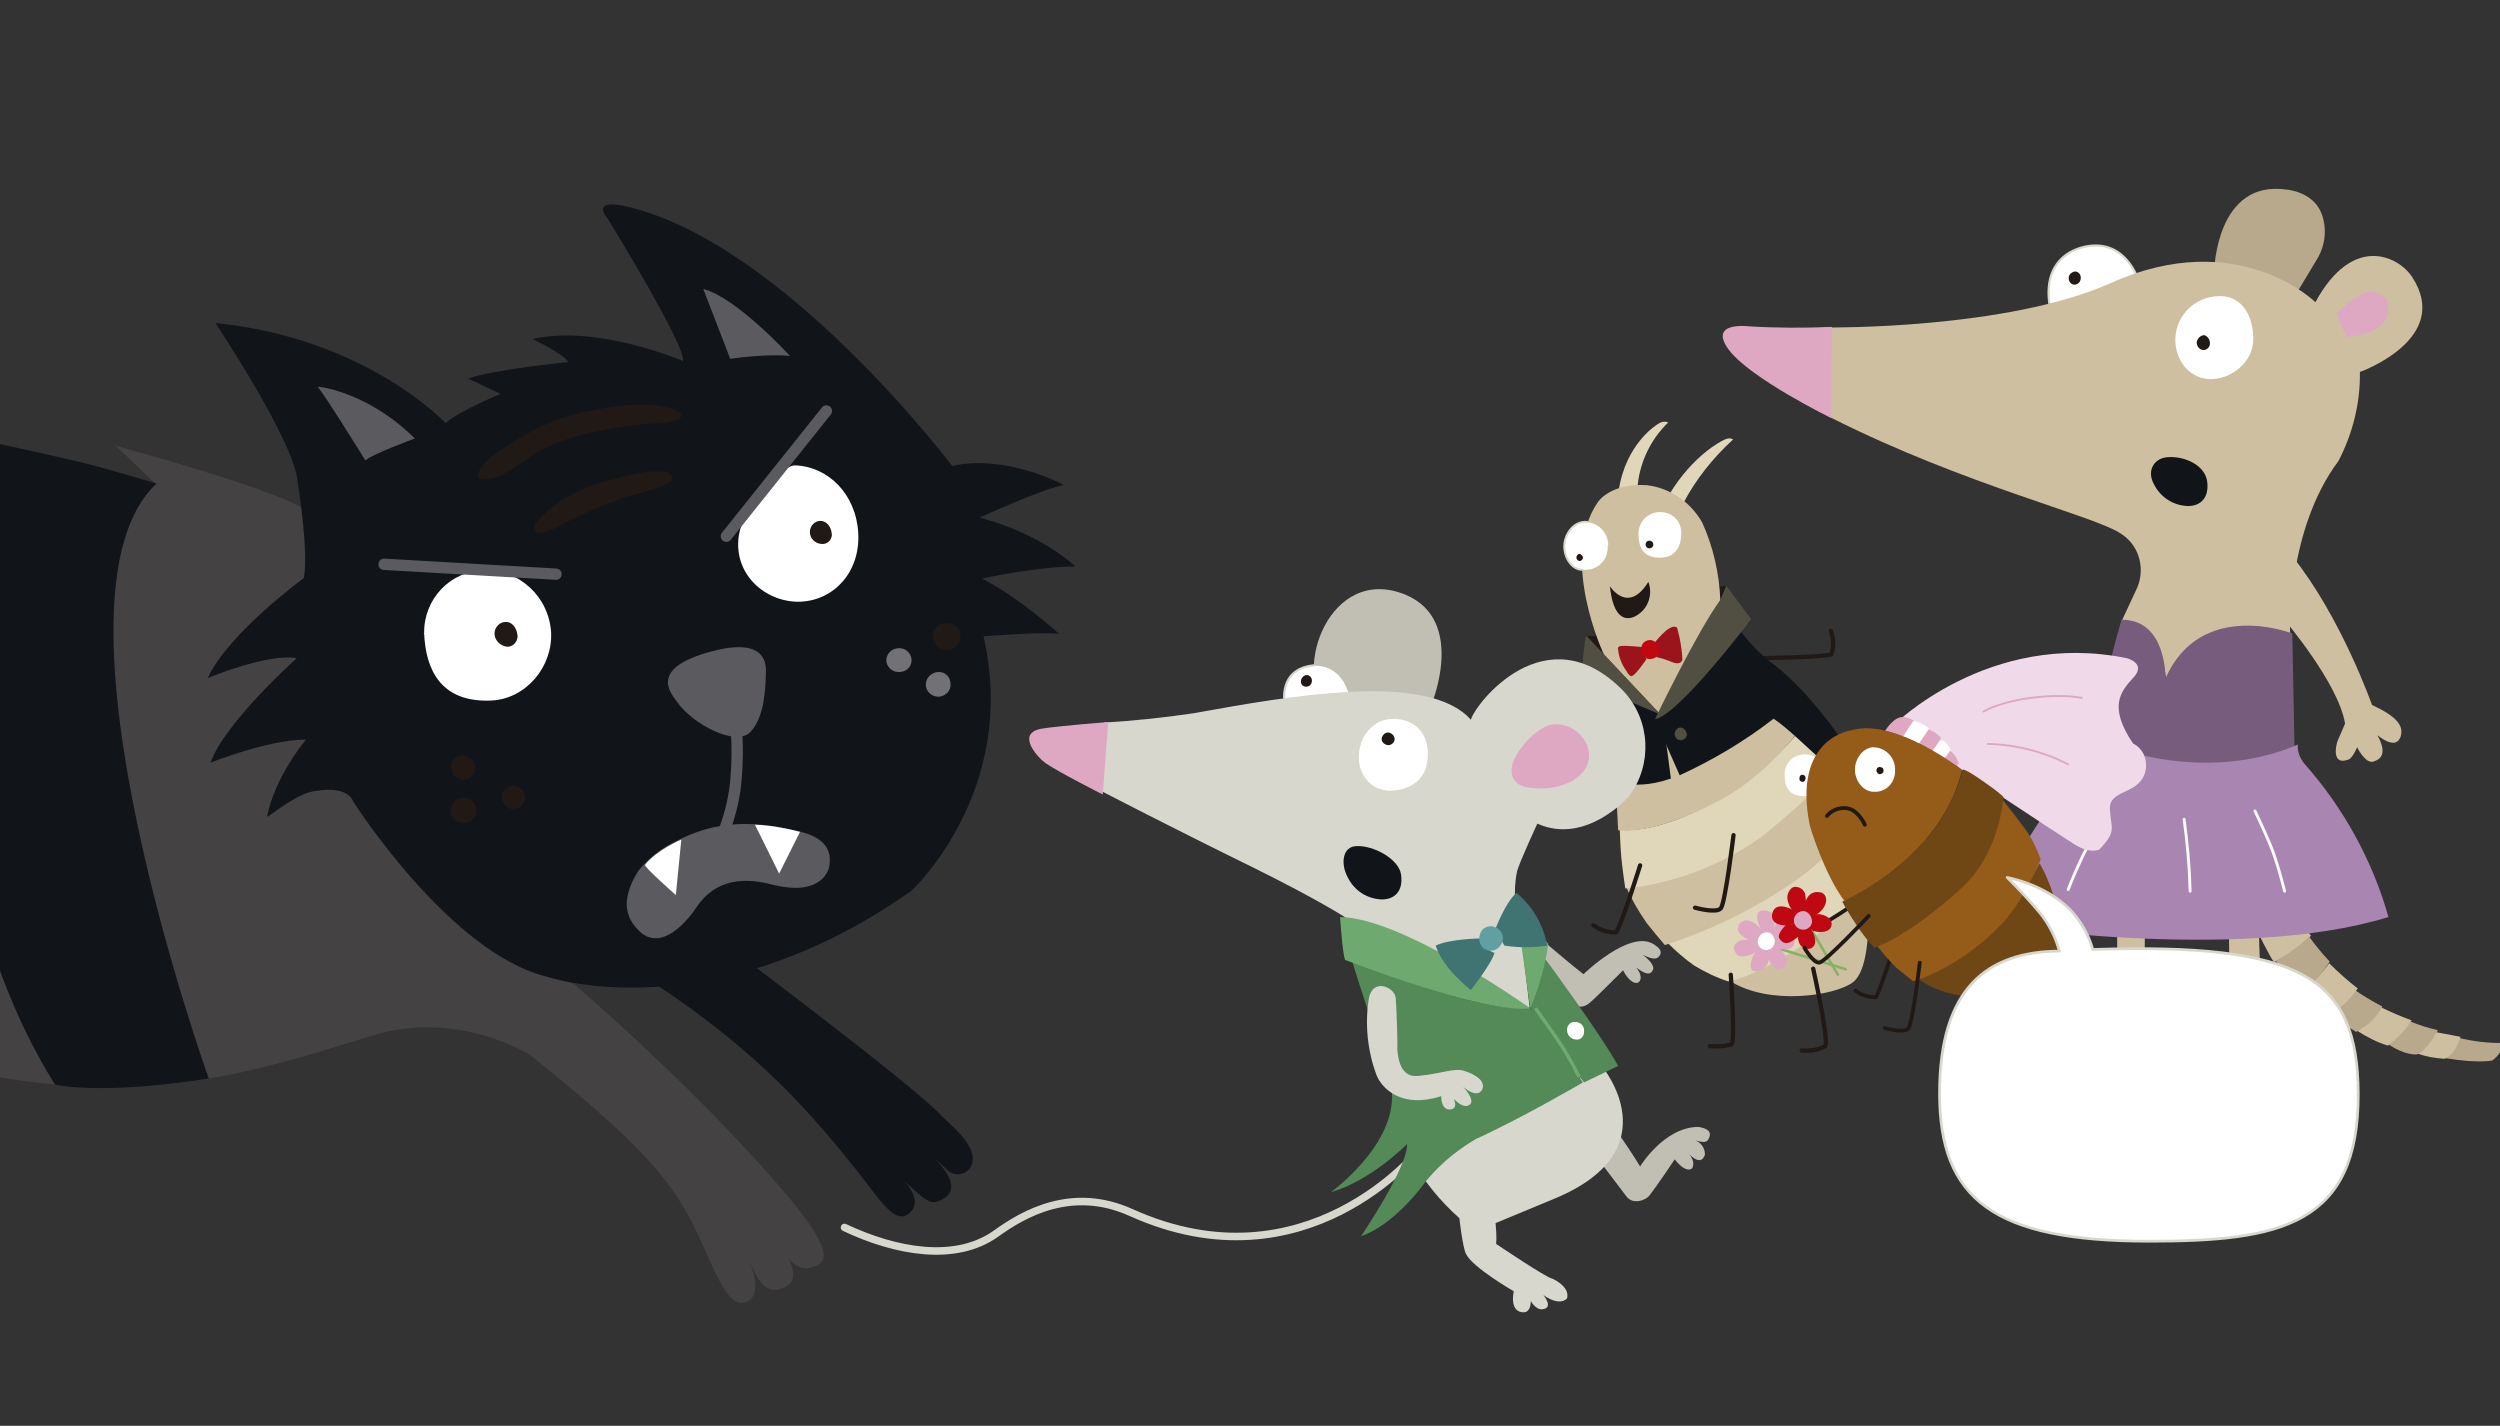<?xml version="1.0" encoding="utf-8"?>
<!-- Generator: Adobe Illustrator 26.2.1, SVG Export Plug-In . SVG Version: 6.00 Build 0)  -->
<svg version="1.1" id="Capa_1" xmlns="http://www.w3.org/2000/svg" xmlns:xlink="http://www.w3.org/1999/xlink" x="0px" y="0px"
	 viewBox="0 0 455 259.5" style="enable-background:new 0 0 455 259.5;" xml:space="preserve">
<rect x="0" y="0" width="455" height="259.5" fill="#333333" stroke="none"/>
<style type="text/css">
	.st0{fill:#E0D6B9;}
	.st1{fill:#CDBF9F;}
	.st2{fill:none;stroke:#211915;stroke-width:0.78;stroke-linecap:round;}
	.st3{fill:#211915;}
	.st4{fill:#111419;}
	.st5{fill:#504F41;}
	.st6{fill:#FFFFFF;}
	.st7{fill:none;stroke:#D7D7CE;stroke-width:0.36;stroke-linecap:round;}
	.st8{fill:#9C141B;}
	.st9{fill:#BF0811;}
	.st10{fill:#444242;}
	.st11{fill:#5B5B5F;}
	.st12{fill:none;stroke:#5B5B5F;stroke-width:2.06;stroke-linecap:round;stroke-miterlimit:10;}
	.st13{fill:#727176;}
	.st14{fill:#B8A98D;}
	.st15{fill:none;stroke:#D7D7CE;stroke-width:0.4;}
	.st16{fill:#775C7D;}
	.st17{fill:#A886B1;}
	.st18{fill:#DEA8C3;}
	.st19{fill:none;stroke:#FBFAFB;stroke-width:0.53;stroke-linecap:round;}
	.st20{fill:none;stroke:#211915;stroke-width:0.7;stroke-linecap:round;}
	.st21{fill:none;stroke:#85B266;stroke-width:0.48;stroke-linecap:round;stroke-miterlimit:10;}
	.st22{fill:#F0DAE9;}
	.st23{fill:#6F4714;}
	.st24{fill:#945B19;}
	.st25{fill:none;stroke:#DEA8C3;stroke-width:0.35;stroke-linecap:round;}
	.st26{fill:none;stroke:#D7D7CE;stroke-width:1.37;stroke-linecap:round;stroke-miterlimit:10;}
	.st27{fill:#C1BFB3;}
	.st28{fill:none;stroke:#D7D7CE;stroke-width:0.4;stroke-linecap:round;}
	.st29{fill:#D7D7CE;}
	.st30{fill:#538A58;}
	.st31{fill:#6EAA6F;}
	.st32{fill:none;stroke:#6EAA6F;stroke-width:0.64;stroke-linecap:round;}
	.st33{fill:#3F7473;}
	.st34{fill:#61A0A2;}
	.st35{fill:none;stroke:#D7D7CE;stroke-width:0.5;stroke-linecap:round;stroke-linejoin:round;}
</style>
<g id="Capa_2_00000061454263041197814350000000000689084193258936_">
	<g id="Capa_1-2">
		<g>
			<g>
				<path class="st0" d="M294.6,89.3c1-0.6,2.3-0.7,3.4-0.3c0.3-4.6,2.3-8.9,5.6-12.1c0,0-0.8-0.5-1.9,0.3
					C301.7,77.2,295.9,80.6,294.6,89.3"/>
				<path class="st0" d="M303.8,90l2.5,1.7c2.3-4.4,5.4-8.3,9.1-11.7c0,0-0.5-0.6-1.9,0.2C313.5,80.2,308.2,82.7,303.8,90"/>
				<path class="st1" d="M314.8,178.5c7.2,4.6,19.2,2.7,22.4,0.3c4.2-3.1,2.6-19.1,2.6-19.1c-3.2,3.9-6.6,7.5-10.4,10.9
					C324.5,174.8,314.8,178.5,314.8,178.5"/>
				<path class="st0" d="M314.5,178.6c0,0,5-0.5,15.3-7.8c4.2-3,7.7-6.9,10.4-11.3c0.1-2.4-0.1-4.8-0.6-7.1
					c-0.3-1.9-0.9-3.8-1.6-5.6c0,0-5.5,9.9-13.5,14.8c-6.7,4-13.7,7.3-21,10c1.5,1.5,3.1,2.9,4.8,4.1
					C310.3,176.9,312.3,177.9,314.5,178.6"/>
				<path class="st1" d="M303,172c8.1-2.6,15.7-6.3,22.7-11c9.8-6.5,13.1-13.4,13.1-13.4c-0.5-1.9-1.3-3.7-2.1-5.5
					c-2.4-4-2.3-2.5-2.3-2.5s-8.1,8.6-16.5,14.1c-9.7,6.4-21.9,7.8-21.9,7.8c1,2.3,2.3,4.5,3.7,6.5C300.8,169.4,301.9,170.7,303,172
					"/>
				<path class="st0" d="M295.8,161.7c8.9-0.9,17.5-4.2,24.8-9.4c4.9-3.9,9.6-8.1,13.8-12.7l-7.3-6.1c-4.2,5-9.3,9.2-15,12.4
					c-11,6.2-17.3,5.1-17.3,5.1s0.1,3.3,0.3,5.3S295.8,161.7,295.8,161.7"/>
				<path class="st2" d="M298.5,157.5c0,0-3.5,11.2-4.4,12.2c-1.5,0-2.9-0.4-4.1-1.3"/>
				<path class="st2" d="M320.4,119.8c0,0,11.8-0.2,12.9-0.7c0.5-1.4,0.4-2.9-0.1-4.3"/>
				<path class="st2" d="M315,177.4c0,0,0.8,11.5,0.2,12.6c-1.2,0.6-4,0.4-4,0.4"/>
				<path class="st2" d="M330,176.3c0,0,2.9,13,2.2,14.1c-1.3,0.7-2.8,0.9-4.3,0.8"/>
				<path class="st2" d="M315.5,152c0,0-1.5,12.3-2.3,13.3s-4.7-0.1-4.7-0.1"/>
				<polygon class="st3" points="313,109.9 314.2,106.6 312.8,106.8 				"/>
				<polygon class="st3" points="288.7,115.7 291.1,115.8 292.1,119.4 				"/>
				<path class="st1" d="M294.5,151.1c0,0,6.1,1.2,18.6-5.5c8.2-4.4,14-12.2,14-12.2l-6.8-7.3c0,0-4.4-0.2-14,5.2
					c-10.5,5.9-12.5,5.9-12.5,5.9L294.5,151.1z"/>
				<path class="st4" d="M301.2,130.9l4.5,10.2c6.1-2.8,11.8-6.2,17.1-10.3c5.3,3.6,12.4,12.5,19,14.2c0,0-9.6-17.4-19.7-24.6
					c-2.1-1.7-3.9-3.6-5.5-5.8C316.8,114.5,304.7,130,301.2,130.9"/>
				<path class="st4" d="M291.1,125.2c0,0,1.1,13.3,1.3,15.9c0,0,3.5,3.4,11.7,0.6l-0.8-6.1l-1.6-6L291.1,125.2z"/>
				<path class="st1" d="M291.9,119.1c0,0-8.2-17.4-1.1-27.7c0,0,2.2-3.5,8.9-3.1c4.3,0.5,8,3.1,10.1,6.8c2,4.4,3.1,9.2,3.3,14.1
					L302,129.9L291.9,119.1z"/>
				<path class="st5" d="M307,133.8c-0.1,0.6-0.7,1-1.3,0.9c-0.6-0.1-1-0.7-0.9-1.3c0.1-0.6,0.6-1,1.1-1
					C306.5,132.5,307,133.1,307,133.8"/>
				<path class="st6" d="M292.6,99.5c0.1,2.2-1.6,4.1-3.8,4.2c-0.1,0-0.3,0-0.4,0c-1.9,0-3.6-2.1-3.6-4.3s1.6-4.3,3.6-4.4
					c2.4,0,4.3,1.9,4.3,4.2C292.6,99.3,292.6,99.4,292.6,99.5"/>
				<path class="st6" d="M288,103.7c-1.9,0-3.3-2.1-3.3-4.3s1.8-4.7,4.2-4.4"/>
				<path class="st7" d="M288,103.7c-1.9,0-3.3-2.1-3.3-4.3s1.8-4.7,4.2-4.4"/>
				<path class="st6" d="M306,97c0,2.1-0.8,4.5-3.9,4.5c-3.3,0-3.9-2.2-3.9-4.4c0-2.2,1.8-3.9,3.9-3.9c0,0,0.1,0,0.1,0
					C304.4,93.2,306,94.9,306,97C306,97,306,97,306,97"/>
				<path class="st3" d="M293,106.7c0,0,3.3,5.2,7-0.8c0.8,2.1,0.1,4.6-1.8,5.9C298.2,111.8,293.9,115.3,293,106.7"/>
				<path class="st5" d="M288.7,115.7l13.6,14.4l-14.6-6.2C287.8,123.8,288.2,117.3,288.7,115.7"/>
				<path class="st5" d="M314.2,106.6l4.5,6.1c0,0-13.1,17.4-17.5,18.2c0,0,7.8-16.2,11.9-21.7C313.1,109.1,313.6,108.1,314.2,106.6
					"/>
				<path class="st8" d="M299.2,117.8H299H299.2c0,0-3.5-0.4-4.4-0.2c0,0-0.5,0.2-0.3,0.6c0.1,1.4,0.7,2.8,1.5,3.9
					c0.7,1.3,1.1,0.9,1.1,0.9c0.8-0.4,2.6-3.1,2.6-3.1C299.2,119.7,299.2,117.8,299.2,117.8"/>
				<path class="st8" d="M306.2,120c-0.1-1.9-0.4-3.7-0.9-5.5c0-0.3-0.3-0.4-0.3-0.4c-1.4-0.5-4.1,3.2-4.1,3.2l0.6-0.2
					c1.1,2.2-0.5,2.5,0,2.5c0.9,0.2,1.9,0.5,2.8,0.9C306.1,121.2,306.2,120,306.2,120"/>
				<path class="st3" d="M288.1,101.5c0,0.3-0.3,0.6-0.6,0.6c-0.3,0-0.6-0.3-0.6-0.6l0,0c0-0.4,0.3-0.7,0.6-0.7
					C287.8,100.9,288.1,101.2,288.1,101.5"/>
				<path class="st3" d="M300.9,99.1c0,0.4-0.3,0.7-0.7,0.7s-0.7-0.3-0.7-0.7c0,0,0,0,0,0c0-0.4,0.3-0.7,0.7-0.7
					S300.9,98.7,300.9,99.1C300.9,99.1,300.9,99.1,300.9,99.1"/>
				<path class="st9" d="M298.7,117.9c0.1-0.9,0.9-1.5,1.8-1.4c0.1,0,0.2,0,0.3,0.1c0.9,0.3,1.4,1.2,1.2,2.1s-1.2,1.4-2.1,1.2
					c-0.1,0-0.2-0.1-0.4-0.2C298.9,119.4,298.5,118.6,298.7,117.9"/>
				<path class="st4" d="M135.6,174.6c0,0,30.7,23,35.9,28.6c1.4,1.5,7.2,5.9,5.1,9.3c-0.9,1.3-2.6,1.6-3.9,0.7c0,0,0,0,0,0
					l-4.1-3.8c0,0,7.8,6.4,2.9,8.9c-2.3,1.2-2.8,0.4-8.4-4.7c0,0,5.6,4.3,2.4,7.2c-2.7,2.4-5.7-3-9.9-8.2
					c-7.9-9.8-17.2-20.8-36-33.3L135.6,174.6z"/>
				<path class="st10" d="M-92.5,120c0,0,1.9-24.7,46.2-34.3c-3.3-2.3-6.9-4-10.8-4.8c0,0,16.9-3.8,41.3,0.4l-8.6-4.9
					c0,0,29.4,4.3,52.8,11.7L21,81.1c0,0,33.4,9.1,34.7,12.1s33.8,77.7,33.8,77.7l15.2,8.4c0,0,21.8,18.6,37.9,37.5
					c2.4,2.8,9.6,11.2,6.6,13.2c-4.5,2.9-6.9-2.9-6.9-2.9s3.9,5.1,1,6.9c-3.8,2.3-5.2-0.9-6.8-4.2c0,0,2.6,6.2-0.8,7.2
					c-2.1,0.6-3.7-1.2-6.6-7.7c-5.4-12.3-8.2-17.7-32.5-37.2c0,0-13.1-8.5-28.9-3.6c-34,10.5-57,18-129.5-11.3
					c0,0-20.9,18.7-45.1,25c0,0-26.1,4.9-43.7-5.1c-3.1-1.8-2.6-6.5,0.6-6.1c1,0.2,2,0.4,3,0.7c-1-0.5-1.9-1.1-2.7-1.9
					c-1.6-1.5-2.2-2.7-1.1-4s2.1-1.6,6.4,0c-1.1-0.7-2.1-1.5-2.9-2.4c-0.6-0.8-0.4-4,3.4-2.1c2.3,1.5,4.6,3.1,6.7,4.8
					c0,0,15.6,3.4,26.9-0.4c0,0,18-4.9,27.8-16.5C-82.7,169.2-102,153.1-92.5,120"/>
				<path class="st4" d="M173.3,84.8c0,0-30.9-40.9-59.6-47.3c0,0-6.2-1.5-3.1,2.3c0,0,14.3,23.2,13.7,25.9c0,0-15.6-6.7-27.4-4
					c0,0,5.9,2.8,6.5,4.2c0,0-13.4,1.3-18.2,3l5.9,2.8c0,0-7.4,3-10,5.3c0,0-14.5-15.5-41.9-18.2c0,0,14.6,21.8,15,29.1
					c0,0,2,12.3,1.1,17.3c0,0-13.7,10-17.5,18.2c0,0,11.1-4.6,16.2-3.6c0,0-13,11.6-15.7,19c0,0,10.6-4.2,17.4-4.2
					c0,0-5.7,6.7-7.1,14.1c4.1-2.9,6.6-4.6,9.3-4.8c0,0,5.2-1,6.4,2c0,0,17.6,27.7,35.4,31.9c0,0,29.7,10.1,66.2-15.7
					c0,0,19.6-18.1,13.1-46.3c0,0,11.4-0.9,13.8-0.4c0,0-7.3-6.7-14.1-10.1c0,0,10.1-2.2,17-2.2c0,0-5.8-5.8-17.4-8.9
					c0,0,11.8-5.4,15.3-5.9C193.6,88.2,183.1,82.6,173.3,84.8"/>
				<path class="st11" d="M132.9,65.3c0,0,6.9-1,10.9-0.5c0,0-9.8-10.7-15.8-12.2L132.9,65.3z"/>
				<path class="st11" d="M75.5,79.8c0,0-7.9,2.9-9,4c0,0-7.8-12.6-8.7-13.4C57.8,70.3,66.8,71.2,75.5,79.8"/>
				<path class="st3" d="M112.5,73.9c-8.2,1.2-13.3,2.2-23.5,9.5c0,0-3.5,3.6-1.4,3.8c2.5,0.3,4.5-1,9.1-4.2
					c5.4-3.6,14.4-5.5,23.4-6c0,0,5.2-0.3,3.6-1.9C122.6,74.1,118.1,73.1,112.5,73.9"/>
				<path class="st3" d="M109.7,87.7c0,0,12.3-3.8,12.7-0.7c0.2,1.6-7.4,2.8-10.5,4.2c-3.6,1.3-7.2,2.9-10.6,4.8c0,0-4.9,2.4-4-0.5
					C97.3,95.5,100.5,90.5,109.7,87.7"/>
				<path class="st6" d="M134.4,98c-0.7,7,5.4,11.8,11.4,11.5s10.8-5.4,10.4-12.5s-5.5-12.1-11.5-12.3C142.4,84.6,135,92,134.4,98"
					/>
				<path class="st6" d="M77.2,115.4c0.3,6.2,2.8,12.5,12.2,12.1c6.4-0.3,11.2-6.2,10.9-12.4c-0.4-6.5-5.8-11.5-12.2-11.3
					c-6.2,0.1-11,5.3-10.9,11.4C77.1,115.3,77.1,115.3,77.2,115.4"/>
				<line class="st12" x1="132.2" y1="97.6" x2="150.4" y2="74.8"/>
				<line class="st12" x1="101.2" y1="104.5" x2="69.9" y2="102.7"/>
				<path class="st11" d="M130.5,118.3c3.9-0.9,9.1-1.2,8.9,4.1c-0.1,2.8-0.2,8-2.8,10.8s-10.6-1.4-13.4-5.5
					C121.4,125.4,118.6,121.2,130.5,118.3"/>
				<path class="st11" d="M144.1,151c2.8,0.6,7.8,1.7,6.8,6.8c0,0-0.9,5.4-9.9,3.3c-3.6-0.9-10-2.3-14.3,4.1
					c-1.5,2.3-6.2,8-10.2,4.4c-2-1.9-4.1-5-0.4-11c1.8-2.3,4.1-4.1,6.7-5.4C127.6,150.8,133.5,148.6,144.1,151"/>
				<path class="st6" d="M123,162.9l1-10.1c0,0-4.5,1.9-6.6,4.6C117.1,157.7,123,162.9,123,162.9"/>
				<path class="st6" d="M145.6,151.4c-2.7-0.7-5.4-1.2-8.2-1.3c2.3,4.6,4.4,8.9,4.4,8.9L145.6,151.4z"/>
				<path class="st3" d="M169.8,115.9c0.1,1.4,1.2,2.5,2.6,2.4c1.4-0.1,2.5-1.2,2.4-2.6c0-1.3-1.1-2.3-2.4-2.3c-0.1,0-0.2,0-0.2,0
					c-1.3,0-2.4,1-2.5,2.3C169.7,115.8,169.7,115.9,169.8,115.9"/>
				<path class="st13" d="M161.3,120.1c0,1.2,1,2.2,2.2,2.2c0.1,0,0.1,0,0.2,0c1.2,0,2.2-0.9,2.2-2.1c0-0.1,0-0.2,0-0.3
					c-0.2-1.3-1.4-2.1-2.6-1.9C162.2,118.1,161.4,119,161.3,120.1"/>
				<path class="st13" d="M168.5,124.6c0,1.2,1,2.2,2.3,2.2c0,0,0,0,0.1,0c1.2-0.1,2.2-1.1,2.1-2.3c0-1.2-0.9-2.2-2.1-2.2
					C169.6,122.3,168.5,123.3,168.5,124.6"/>
				<path class="st3" d="M91.3,145.2c0.1,1.2,1.1,2.1,2.2,2.1c1.2-0.1,2.1-1.1,2.1-2.2c-0.1-1.2-1.1-2.1-2.2-2.1
					C92.1,143.1,91.2,144.1,91.3,145.2"/>
				<path class="st3" d="M82.1,139.8c0.1,1.2,1.1,2.2,2.3,2.1c1.2-0.1,2.2-1.1,2.1-2.3c-0.1-1.2-1.1-2.1-2.4-2.1c0,0,0,0-0.1,0
					c-1.1,0-2,1-2,2.1C82.2,139.7,82.2,139.7,82.1,139.8"/>
				<path class="st3" d="M82,147.6c0.1,1.3,1.2,2.3,2.5,2.2c1.3-0.1,2.3-1.2,2.2-2.5c-0.1-1.2-1.1-2.2-2.4-2.2
					C83,145.1,82,146.2,82,147.6"/>
				<path class="st4" d="M28.5,88c0,0-8.2-2.5-14.3-4c-9.5-2.2-14.3-3.2-14.3-3.2S-22.4,145.1,10,197.4c0,0,8.1,2,28-1.1
					C38,196.3,6.4,108.5,28.5,88"/>
				<path class="st12" d="M134.1,133.8c0.1,2.4,0.1,4.9-0.1,7.4c-0.2,3.4-1,6.8-2.2,10"/>
				<path class="st3" d="M90,115.3c0,1.2,1,2.2,2.2,2.4c1,0.1,1.9-0.7,2-1.8c0,0,0-0.1,0-0.1c-0.1-1.6-1.1-2.7-2.2-2.6
					C90.9,113.2,90,114.2,90,115.3"/>
				<path class="st3" d="M147.4,96.8c0,1.2,0.9,2.1,2.1,2.2c1,0.1,1.8-0.6,1.9-1.6c0,0,0-0.1,0-0.1c-0.1-1.5-1-2.5-2.1-2.5
					C148.3,94.8,147.4,95.7,147.4,96.8"/>
				<path class="st1" d="M410.7,169.2c0,0,2.6,5.4,3.2,5.9c2.5-1.2,4.7-2.8,6.7-4.8l-1.4-1.9L410.7,169.2z"/>
				<path class="st14" d="M447.4,188.9c2.7,0.6,5.5,1,8.3,0.9c-0.3,1.3-1,2.4-2.1,3.2c0,0-2.2,0.6-8.5-0.4
					C446.2,191.6,447.1,190.3,447.4,188.9"/>
				<path class="st1" d="M442.8,187.8c-0.6,1.8-3,3.9-3,3.9c1.7,0.6,3.4,0.9,5.1,1c2-0.7,2.9-4,2.9-4
					C445.6,188.3,442.8,187.7,442.8,187.8"/>
				<path class="st14" d="M438.4,185.8c1.7,0.7,3.5,1.3,5.3,1.7c0,0-2,3.8-3.8,4.4c0,0-2.1,0.3-5.3-1.9
					C434.6,190,437.8,187.2,438.4,185.8"/>
				<path class="st1" d="M429,187.6c1.7,1.1,3.6,2.1,5.6,2.7c1.7-1.3,3.2-2.8,4.3-4.6c-1.9-0.7-3.8-1.5-5.6-2.4
					C433.2,183.3,429.8,187.5,429,187.6"/>
				<path class="st14" d="M424.2,184.3c1.4,1.3,2.9,2.5,4.6,3.5c2-1,3.7-2.6,4.8-4.6c-1.7-0.9-3.4-1.9-5-3
					C428.6,180.1,425,184.1,424.2,184.3"/>
				<path class="st1" d="M423.9,175.3c1.6,1.6,3.4,3.2,5.2,4.6c0,0-2.2,3.4-4.9,4.4c0,0-4.5-3.6-5-4.1
					C420.9,178.8,422.6,177.2,423.9,175.3"/>
				<path class="st14" d="M420.3,170.5c1.1,1.6,2.4,3.1,3.7,4.5c0,0-2.6,4.4-5.4,5.4c0,0-3.9-4.9-4.4-5.5
					C416.4,173.7,418.4,172.2,420.3,170.5"/>
				<path class="st14" d="M403,49.1c0,0,0.4-16.4,13.1-14.6c0,0,4.8,0.3,6.4,4.3c1.1,2.9,0.7,6.1-1,8.7l-3.6,6
					C413.6,50.3,408.3,48.7,403,49.1"/>
				<path class="st1" d="M385.3,165.8c0,0,0.2,20.8-0.3,21.6c-0.8,1.4-4,0.7-5,3.1s2.4,3,3.4,2.1l1.3-1.1c0,0-1.2,3,2,3.6
					c1.2,0.1,2.2-0.8,2.3-2c0-0.3,0-0.6-0.1-0.8c0,0,1.4,2.9,3.4,2.1c0,0,3.1-1.3-0.2-5.5c-1.2-3.6-1.8-7.4-1.8-11.2l0.1-12
					L385.3,165.8z"/>
				<path class="st1" d="M405.6,166.1c0,0,0.4,19.2,0,20.2c-0.9,1-1.9,1.9-3,2.7c-0.9,0.7-2.3,3.4-0.9,4.4c0,0,1.7,0.9,2.9-2.2
					c0,0-0.9,3.4,1.9,3.4c0,0,2.3,0.3,2.9-2.9c0,0,0.6,2.6,2.5,2.2c0,0,2.9-1.1,1.7-3.9c-0.6-1.3-2.2-3.3-2-5.4l-0.6-18.6
					L405.6,166.1z"/>
				<path class="st6" d="M389.1,50.8c0,0-2.2-7.1-9.1-6c-3.2,0.5-8.1,2.9-7,10.6c0,0,10.3-0.9,15.3-4.4"/>
				<path class="st15" d="M389.1,50.8c0,0-2.2-7.1-9.1-6c-3.2,0.5-8.1,2.9-7,10.6c0,0,10.3-0.9,15.3-4.4"/>
				<path class="st1" d="M416.8,115.3c0,0-0.7-18.7,8.8-31.4c2.6-5,4-10.6,3.9-16.2c0,0,16.9-6,9.5-17.3c-2.5-3.8-10.8-7.9-17.6,4.6
					c0,0-14-13.9-37.2-3.5c-19,8.5-51.7,8.1-51.7,8.1h-0.6c0,0-10.4,10.6,1.7,16.6c23.9,12,47.2,17.6,52.2,20.8
					c3.4,2,4.7,6.2,3.2,9.9l-2.8,6c0,0,7-0.3,8,10.7C394.2,123.5,400.2,109.7,416.8,115.3"/>
				<path class="st1" d="M415.6,112.6c0,0,10,11.7,11.2,19.1l-1.3,3c-0.4,0.9-1.2,4.8,2,3.5c0.7-0.3,1.5-2.2,1.5-2.2s1.5,3.1,3,2.6
					s2.4-1.6,0.7-4.8c0,0,3.3,2.9,4.2,0.3c0.7-2.1-0.9-3.8-5.2-5.8c0,0-5.6-16-14.6-27.2C417.2,101.1,416.7,111.4,415.6,112.6"/>
				<path class="st16" d="M381.9,134.9c0,0,20.7,9.8,35.7,1.1l-0.4-20.7c0,0-16.6-6.5-23.1,8.2c0,0,0.3-10.8-8-10.7
					C386.2,112.8,381.6,127.3,381.9,134.9"/>
				<path class="st17" d="M381.5,134.8c0,0-14.1,18.5-21,33.2c0,0,46.3,7.5,74.2-1.1c-2.9-10.3-8.2-19.9-15.3-27.9
					c-0.8-1-1.3-2.2-1.2-3.5C418,135.5,403,143.4,381.5,134.8"/>
				<path class="st18" d="M333.3,76.1c0-5.2,0.1-11.4,0.1-16.6c-5,0.2-10,0.2-15-0.1c0,0-7.6-1-3.8,4.2S333.3,76.1,333.3,76.1"/>
				<path class="st6" d="M410.1,61.7c0,4.3-4.1,7.3-7.7,7.3s-6.5-3-6.5-7.3c0.1-4.4,3.8-7.9,8.2-7.8c0.1,0,0.2,0,0.2,0
					C408,54,410.1,57.4,410.1,61.7"/>
				<path class="st18" d="M425.3,57.1l1.7,4.2c0,0,9.5-0.3,7.4-6.7C434.4,54.6,431.9,50,425.3,57.1"/>
				<path class="st3" d="M378.7,50.6c0,0.6-0.4,1.1-1,1.2c-0.7,0.1-1.2-0.5-1.2-1.2c0-0.6,0.5-1.1,1.2-1.2
					C378.4,49.5,378.7,50,378.7,50.6"/>
				<path class="st3" d="M402.2,62.4c0.1,0.6-0.4,1.2-1,1.3c-0.7,0.1-1.3-0.5-1.4-1.2c0-0.1,0-0.1,0-0.2c0.1-0.7,0.7-1.3,1.4-1.3
					C401.8,61.2,402.2,61.8,402.2,62.4"/>
				<path class="st19" d="M383.6,148.1c0,0-3,4.5-4.5,7.6s-2.7,6.2-2.7,6.2"/>
				<path class="st19" d="M415.8,162.2c0,0-1.3-5.3-2.6-8.4s-2.8-6.2-2.8-6.2"/>
				<path class="st19" d="M398.6,162.2c-0.1-4.4-0.5-8.8-1.1-13.1"/>
				<path class="st20" d="M345.3,170.5c0,0-3.2,10.1-3.9,11c-1.3,0-2.7-0.4-3.7-1.2"/>
				<path class="st20" d="M362.9,177.4c0,0,0.8,10.4,0.2,11.4c-1.2,0.4-2.4,0.5-3.6,0.4"/>
				<path class="st20" d="M339.9,162.9c0,0-9.5,6.6-10.6,6.4s-2-3.2-2-3.2"/>
				<line class="st21" x1="322.7" y1="172.3" x2="335.9" y2="176.4"/>
				<path class="st18" d="M321.9,174.9c-0.3,0.9-1.2,2.2-2.8,1.8c-0.8-0.2-0.5-2.1,0.3-3.3c0.4-0.6,1.4-1.5,2.1-1.1
					S322.1,174.2,321.9,174.9"/>
				<path class="st18" d="M321.4,170.1c0,0-2.5-3.6-4.5-2.3c0,0-1.9,1.6,1.1,3.1c0.9,0.4,1.8,0.5,2.7,0.4
					C321,170.9,321.2,170.5,321.4,170.1"/>
				<path class="st18" d="M321,171.2c-1.3-0.3-2.7-0.3-4-0.1c0,0-2.4,0.7-1,2.5c0.6,0.8,2.4,0.6,4.1-0.7c0.4-0.3,0.8-0.5,1.3-0.7
					L321,171.2z"/>
				<path class="st18" d="M321.1,170.2c0,0-3-4.7,0.1-4.5c1,0.1,2.5,0.6,1.4,4l-0.5,0.8C321.9,170.2,321.5,170.1,321.1,170.2"/>
				<path class="st18" d="M322.8,171.9c-0.3,0.6-0.9,0.9-1.5,0.8c0,0,1,4.8,3.1,3.5C326.7,174.8,323.4,171.9,322.8,171.9"/>
				<path class="st18" d="M322.4,170.1c0,0,0.5-2.8,2.5-2.8c0.8,0,2.8,1.5,0.6,2.8c-0.6,0.4-1.4,0.5-2.6,1
					C322.8,171.1,322.5,170.1,322.4,170.1"/>
				<path class="st18" d="M323,170.9c0,0,3-1.1,3.6,0.2c0.2,0.5-0.3,2.1-2.4,1.6c-0.6,0-1.1-0.2-1.5-0.7
					C322.7,172,323.1,171.1,323,170.9"/>
				<path class="st6" d="M323,171.3c0,0.9-0.7,1.6-1.5,1.6c-0.1,0-0.1,0-0.2,0c-0.8-0.1-1.4-0.7-1.4-1.5c0-0.9,0.7-1.7,1.6-1.7
					c0.1,0,0.1,0,0.2,0C322.4,169.7,323,170.5,323,171.3C323,171.3,323,171.3,323,171.3"/>
				<path class="st22" d="M344.5,132.1c0,0,17.4-17.5,42.6-12.3c0,0,3.6,0.9,1.2,3.5s-4.6,5.3-0.1,12c2,1,2.9,3.4,2.1,5.6
					c-1.4,3.8-6.5,2.8-6.3,6.4s1.3,3.9-1.9,7.3c0,0-1.6,0.9-4.5-0.9s-21.3-14-21.7-14.4L344.5,132.1z"/>
				<path class="st18" d="M353.9,138l1-1.4c0.8,0.6,1.3,1.4,1.6,2.3l-0.4,0.6C356.1,139.5,354.1,138.1,353.9,138"/>
				<path class="st6" d="M351.6,136.8l1.5-2.2c0.9,0.3,1.6,1,1.9,1.9l-1.1,1.5C353.9,138,352.1,136.7,351.6,136.8"/>
				<path class="st18" d="M349.2,135.3l1.7-2.6c0.9,0.3,1.8,0.9,2.4,1.7l-1.6,2.3C351,136.2,350.1,135.7,349.2,135.3"/>
				<path class="st6" d="M346.2,134.1l2-2.9c1.1,0.2,2.1,0.7,2.9,1.4l-1.9,2.8C349.2,135.4,346.8,134,346.2,134.1"/>
				<path class="st18" d="M343.1,133c0,0,1.6-2.7,3.4-2.5c0.6,0.1,1.2,0.3,1.8,0.6l-2,3C345.3,133.6,344.2,133.3,343.1,133"/>
				<path class="st6" d="M332,140.7c0,1.9-0.7,4.2-3.6,4.2c-3.1,0-3.6-2-3.6-4c0-2,1.6-3.6,3.6-3.6c0,0,0.1,0,0.1,0
					C330.5,137.3,332,138.8,332,140.7C332,140.7,332,140.7,332,140.7"/>
				<path class="st3" d="M328.6,141.7c0,0.3-0.2,0.6-0.5,0.6s-0.6-0.2-0.6-0.5c0,0,0-0.1,0-0.2c0-0.3,0.2-0.6,0.5-0.6
					s0.6,0.2,0.6,0.5C328.6,141.6,328.6,141.7,328.6,141.7"/>
				<line class="st21" x1="329.3" y1="168.6" x2="334.5" y2="177.4"/>
				<path class="st23" d="M349.2,178.2c6.2,4.6,17.6,4.2,22.2-0.3c7.7-7.6-0.2-20.8-0.2-20.8s-4,7.8-8.3,12.1
					C357.6,174.5,349.2,178.1,349.2,178.2"/>
				<path class="st24" d="M348.2,178.6c0,0,8.2-2.2,16.1-10.4c4.2-4.5,7.1-11.8,7.1-11.8c-0.7-2-1.6-3.8-2.8-5.5
					c-3-4-4.6-5.9-4.6-5.9s-0.8,10.5-6.9,16.2c-4.6,4.3-9.9,8-15.6,10.8c1.1,1.4,2.3,2.8,3.6,4.1
					C346.3,177.1,348.2,178.6,348.2,178.6"/>
				<path class="st24" d="M335.7,164c0,0,17.6-7.7,21.4-23.9c0,0-12.3-9.5-20.1-7.2c0,0-10.9,1.3-7.6,17.4
					C329.4,150.3,331.9,158.9,335.7,164"/>
				<path class="st23" d="M341.1,172.5c0,0,5.6-1.6,15.6-10.6c7.5-6.7,7.9-16.9,7.9-16.9c-1.2-1.1-2.5-2-3.8-2.9
					c-3.6-2.5-3.6-2-3.6-2c-1.4,5.5-4.3,10.5-8.4,14.5c-3.9,3.9-8.5,7.1-13.5,9.5c0,0,0.8,1.6,2.8,4.6
					C339,170,340,171.3,341.1,172.5"/>
				<path class="st9" d="M325.1,168.3c0,0-1.9,1.7-1.2,2.6c0.5,0.6,1.1,1.4,3.1-0.2c0.6-0.4,0.8-1.2,0.7-1.9c-0.3-0.3-0.6-0.6-0.8-1
					C326.4,168.2,325.8,168.4,325.1,168.3"/>
				<path class="st9" d="M328.6,163.2c0.2,1.2,0.1,3.4-0.8,3.4s-2.3-1.2-2.5-3.1c-0.1-0.9,0.6-2.1,1.4-2.1
					C327.8,161.4,328.6,162.2,328.6,163.2C328.6,163.2,328.6,163.2,328.6,163.2"/>
				<path class="st9" d="M327.2,166.1c0,0-3.1-2.1-4.3-0.6c-0.5,0.6-1,2.6,1.6,2.9c0.8,0.1,1.7,0,2.4-0.5
					C326.9,167.3,327,166.7,327.2,166.1"/>
				<path class="st9" d="M328.3,166.1c0,0-0.1-4.3,3-3.7c0.8,0.1,1.6,1.2,0.6,2.8c-0.6,0.9-1.5,1.5-2.6,1.7
					C329.3,166.9,328.8,166.4,328.3,166.1"/>
				<path class="st9" d="M329.3,166.8c1.2-0.7,2.7-0.5,3.7,0.4c0.6,0.5,0.8,2.7-2.2,2.4c-0.9-0.1-1.7-0.7-2-1.6
					C328.8,168.1,329.5,167.1,329.3,166.8"/>
				<path class="st9" d="M329.1,168.2c0,0,2.5,3.4,0.5,4.4c-1,0.4-3.1-0.3-2.1-3.8c0,0,1.1,0,1.4-0.4"/>
				<path class="st18" d="M328.1,165.8c-0.9,0.1-1.7,0.9-1.6,1.8c0,0.9,0.8,1.6,1.7,1.6c0,0,0,0,0,0c0.8,0,1.5-0.6,1.6-1.4
					c0,0,0-0.1,0-0.1C329.7,166.6,329,165.8,328.1,165.8"/>
				<path class="st6" d="M344.9,140.2c0.1,2-1.4,3.8-3.4,3.9c-0.2,0-0.3,0-0.5,0c-1.8,0-3.4-1.9-3.4-4s1.5-4,3.3-4.1
					c2.2,0,4,1.8,4,4C344.9,140.1,344.9,140.2,344.9,140.2"/>
				<path class="st3" d="M342.8,140.3c0,0.4-0.4,0.6-0.7,0.6c-0.3,0-0.5-0.3-0.6-0.6c0-0.4,0.2-0.7,0.6-0.7c0.4,0,0.7,0.2,0.7,0.6
					C342.8,140.2,342.8,140.3,342.8,140.3"/>
				<path class="st25" d="M361,129.5c4.3-2.4,12.7-3.4,17.9-2.5"/>
				<path class="st25" d="M361.8,135.4c5.1,0.1,10.1,1.4,14.6,3.7"/>
				<path class="st20" d="M369.2,176.4c0,0,2.6,11.8,2,12.7c-1.2,0.6-2.5,0.8-3.8,0.7"/>
				<path class="st20" d="M349.4,175.2c0,0-1.3,11.1-2.1,12s-4.3-0.1-4.3-0.1"/>
				<path class="st20" d="M340.1,166.7c0,0-7.9,8.4-9,8.5s-2.7-2.7-2.7-2.7"/>
				<path class="st20" d="M339.4,150.1c0,0-1-2.3-2.8-2.9c-1.5-0.4-3.1,0.1-4.1,1.3"/>
				<path class="st4" d="M394.6,83.2c-2.4,0.1-4,2.3-2.6,4.9c1.2,2.4,3.5,3.9,6.2,4c2.4,0,3.9-1.6,3.5-4.5S397.7,83,394.6,83.2"/>
			</g>
		</g>
		<path class="st26" d="M258.2,209.4c0,0-20.5,25.6-52.3,11.3c-10.8-4.9-19.6,0.2-24.6,3.8c-7.4,5.3-18.3,3.3-27.6-1.1"/>
		<path class="st27" d="M260.6,128c0,0,6.7-16.2-6-20.2c-13.5-4.2-19.6,16-12.5,21L260.6,128z"/>
		<path class="st6" d="M240.1,121.2c-2.4-0.3-7.7,1.1-6.1,8.3l11.7-2C245.7,127.4,245.1,121.8,240.1,121.2"/>
		<path class="st6" d="M239.1,121.1c-2.2,0.2-5.4,1.3-5.4,5.9"/>
		<path class="st28" d="M239.1,121.1c-2.2,0.2-5.4,1.3-5.4,5.9"/>
		<path class="st27" d="M294.5,206.2c0,0,2.7,3.9,4,6.1c0,0,4.3-7.1,10.5-7.2c0,0,3,0.2,2,2.1c-0.3,0.7-0.8,0.9-2.9,0.2
			c1.3,0.3,2.2,1.4,2.2,2.7c0,0-0.5,2.6-3.2-0.4c0,0,1.6,1.4,0.9,2.9c0,0-1,1.2-3.2-1.6c0,0-3.2,4.8-4.7,6.7
			c-0.5,0.6-2.9,1.8-4.2-0.1l-4.4-5.8L294.5,206.2z"/>
		<path class="st29" d="M244.9,167c0,0-4.7-3.1-16.8-9.1c-14.3-7-28.4-14.3-28.4-14.3l1.2-12.1c5.5-0.3,11-0.9,16.4-1.7
			c17.2-3.1,42.6-7.7,50.4,1.2c0.7-2.8,13.7-19.7,27.8-5.2c4.9,5.3,5.3,13.3,1,19.1c0,0-7.8,9-16.7,5c0,0-3.3,7.1-3.7,8.7
			c0,0-1.1,4.8,0.4,8.5l2,17.2c0,0-26.5-17.4-34.4-16.6"/>
		<path class="st29" d="M291.5,194c0,0,13,15.3-8.7,24.2l-10.6,4.4c0.1,1.2,0.2,2.5,0.1,3.8c0,0,9.2,6.2,10.2,6.3
			c0,0,3.3,1.4,2.7,3.6c0,0-1.2,1.6-4.3-0.6c0,0,2.1,2.5-0.4,2.6c0,0-1,0-1.9-1.5c0,0,0.1,2.4-1.7,2c0,0-2.1-0.1-1.4-3.8
			c0,0-7.5-4.3-8.7-6.8c-0.6-1.2-1.2-6.5-1.2-6.5c-3.5-3.1-6.4-6.7-8.8-10.8l10.5-3.8L291.5,194z"/>
		<path class="st27" d="M278.5,169.2c0,0,6.8,5.9,9.7,8.1c0,0,8.3-8.1,12.7-5.5c0.6,0.4,2.1,1.3,0.9,2.4c-0.5,0.5-1.5,0.2-2.8-0.4
			c0,0,2.4,1.7,1.8,2.8c-0.4,0.7-1,1-3-0.5c0,0,1.3,1.5,0.6,2.5c-0.5,0.7-1.9,0.2-3-2c0,0-4.5,4.5-5.6,5.5s-2.1,1.9-5.2,0l-8.3-13.6
			L278.5,169.2z"/>
		<path class="st30" d="M281.3,174.6c0,0,10.3,14,13.2,19.4l-6.2,3c0,0-9.5-11.9-9.7-13.7S281.3,174.6,281.3,174.6"/>
		<path class="st30" d="M246.1,174.8c0,0,23.8,10,32.3,8.5l9.7,13.7c0,0-11.3,6.6-19.5,10.3c-3.9,2.3-7.4,5.3-10.1,9
			c0,0-5,6.7-10.8,8.7c0,0,8.5-12.5,8.4-16.8c0,0-6.4,6.6-13.9,8.8c0,0,14.6-10.5,10.4-21.5C252.9,195.5,246.4,176.5,246.1,174.8"/>
		<path class="st4" d="M246.8,154c-2.4,0.1-2.9,3.1-1.5,5.7c1.2,2.4,3.5,3.9,6.2,4c2.4,0,3.9-1.6,3.5-4.5S249.9,153.8,246.8,154"/>
		<path class="st6" d="M252.7,130.9c-3.1,0.4-5.4,3.4-5.4,6.9s2.5,6.1,5.6,6.1s6.2-1.5,6.8-4.9C260.8,132.7,256.3,130.4,252.7,130.9
			"/>
		<path class="st18" d="M201.7,131.4l-1,13.2c0,0-8.1-4.1-10.4-5.7c-1.2-0.8-5.7-5.5-0.6-6.3C192.9,132.1,201.7,131.4,201.7,131.4"
			/>
		<path class="st18" d="M275.1,140.1c0,2.8,2.2,3.4,5.6,3.4s8.5-1.8,8.5-6.1c0-2.8-2.7-5.6-6.1-5.6S275.1,137.4,275.1,140.1"/>
		<path class="st3" d="M251.6,134c-0.3,0.5-0.1,1.1,0.4,1.4c0.1,0,0.1,0.1,0.2,0.1c0.6,0.3,1.2,0,1.5-0.5c0.3-0.6,0-1.2-0.5-1.5
			C252.6,133.1,251.9,133.4,251.6,134C251.6,134,251.6,134,251.6,134"/>
		<path class="st3" d="M236.9,123.5c-0.3,0.5-0.1,1.2,0.4,1.4c0.5,0.2,1.1,0,1.3-0.4c0.3-0.5,0.2-1.2-0.3-1.5
			C237.8,122.7,237.2,122.9,236.9,123.5C236.9,123.4,236.9,123.5,236.9,123.5"/>
		<path class="st31" d="M281.8,171.8c-1.7-2.2-3.7-4.2-5.8-6.1l2.5,17.8C280.1,179.8,281.2,175.8,281.8,171.8"/>
		<path class="st31" d="M243.9,166.9c0,0,0.4,6.4,0.9,7.8c0,0,25.6,10,33.7,8.8C278.5,183.5,255.3,167,243.9,166.9"/>
		<path class="st29" d="M254,181.5c-0.3-1.9-4.3-3.6-4.9,0.4c-0.7,4.6-0.2,9.4,1.4,13.7c1,2.6,4.7,6.2,11.8,3.9c0,0-0.1,2.7,1.8,2.4
			c0.5-0.1,1.1-0.4,0.5-1.9c0,0,1.7,1.9,2.8,1.1c0,0,1.4-0.5-1.1-3.3c0,0,2.4,2.2,3.4,0.6c0,0,1.4-2-3.2-3.5
			c-1.8-0.6-4.1,0.5-8.2,0.9c-1.6,0.2-3.7-0.2-4-5C254.4,190.9,254.2,183.3,254,181.5"/>
		<path class="st6" d="M286.7,186c-0.8-0.1-1.4,0.5-1.5,1.3c0,0.1,0,0.2,0,0.3c0.1,0.9,0.8,1.6,1.7,1.6c0.7,0.1,1.3-0.5,1.4-1.2
			c0-0.1,0-0.2,0-0.3C288.4,186.8,287.7,186,286.7,186C286.8,186,286.7,186,286.7,186"/>
		<path class="st32" d="M279.6,183.7l3.6,5.1c1.5,2.2,2.9,4.6,4.1,7"/>
		<path class="st33" d="M276,162.5c2.9,2.4,4.9,5.8,5.6,9.6c-2.6,0.4-5.2,0.4-7.8,0l-1.7-2.9C272.1,169.3,273.9,164.3,276,162.5"/>
		<path class="st33" d="M269.3,170.8c0,0-5.6,0.1-8,1.3c1.2,4.1,6.4,8.1,6.4,8.1s3.9-5,4.3-6.8C272,173.5,269.7,172.6,269.3,170.8"
			/>
		<path class="st34" d="M269.9,172.5c0.9,0.8,2.3,0.7,3.1-0.3s0.7-2.3-0.3-3.1c-0.8-0.7-2-0.7-2.8,0
			C269,170.1,269,171.6,269.9,172.5"/>
		<path class="st6" d="M353,199c0,19.2,9.8,26.9,38.1,26.9c23.8,0,38.2-2.8,38.1-26.9c-0.1-21.2-10.4-27.4-48.3-26.2
			c-0.8-2.7-2.2-5.2-4.1-7.2c-4.6-4.7-11.5-5.9-11.5-5.9c2.1,2.1,4.1,4.2,6,6.5c1.6,2,2.8,4.3,3.5,6.9
			C361.9,173.2,353,179.7,353,199"/>
		<path class="st35" d="M353,199c0,19.2,9.8,26.9,38.1,26.9c23.8,0,38.2-2.8,38.1-26.9c-0.1-21.2-10.4-27.4-48.3-26.2
			c-0.8-2.7-2.2-5.2-4.1-7.2c-4.6-4.7-11.5-5.9-11.5-5.9c2.1,2.1,4.1,4.2,6,6.5c1.6,2,2.8,4.3,3.5,6.9
			C361.8,173.2,353,179.7,353,199z"/>
	</g>
</g>
</svg>
